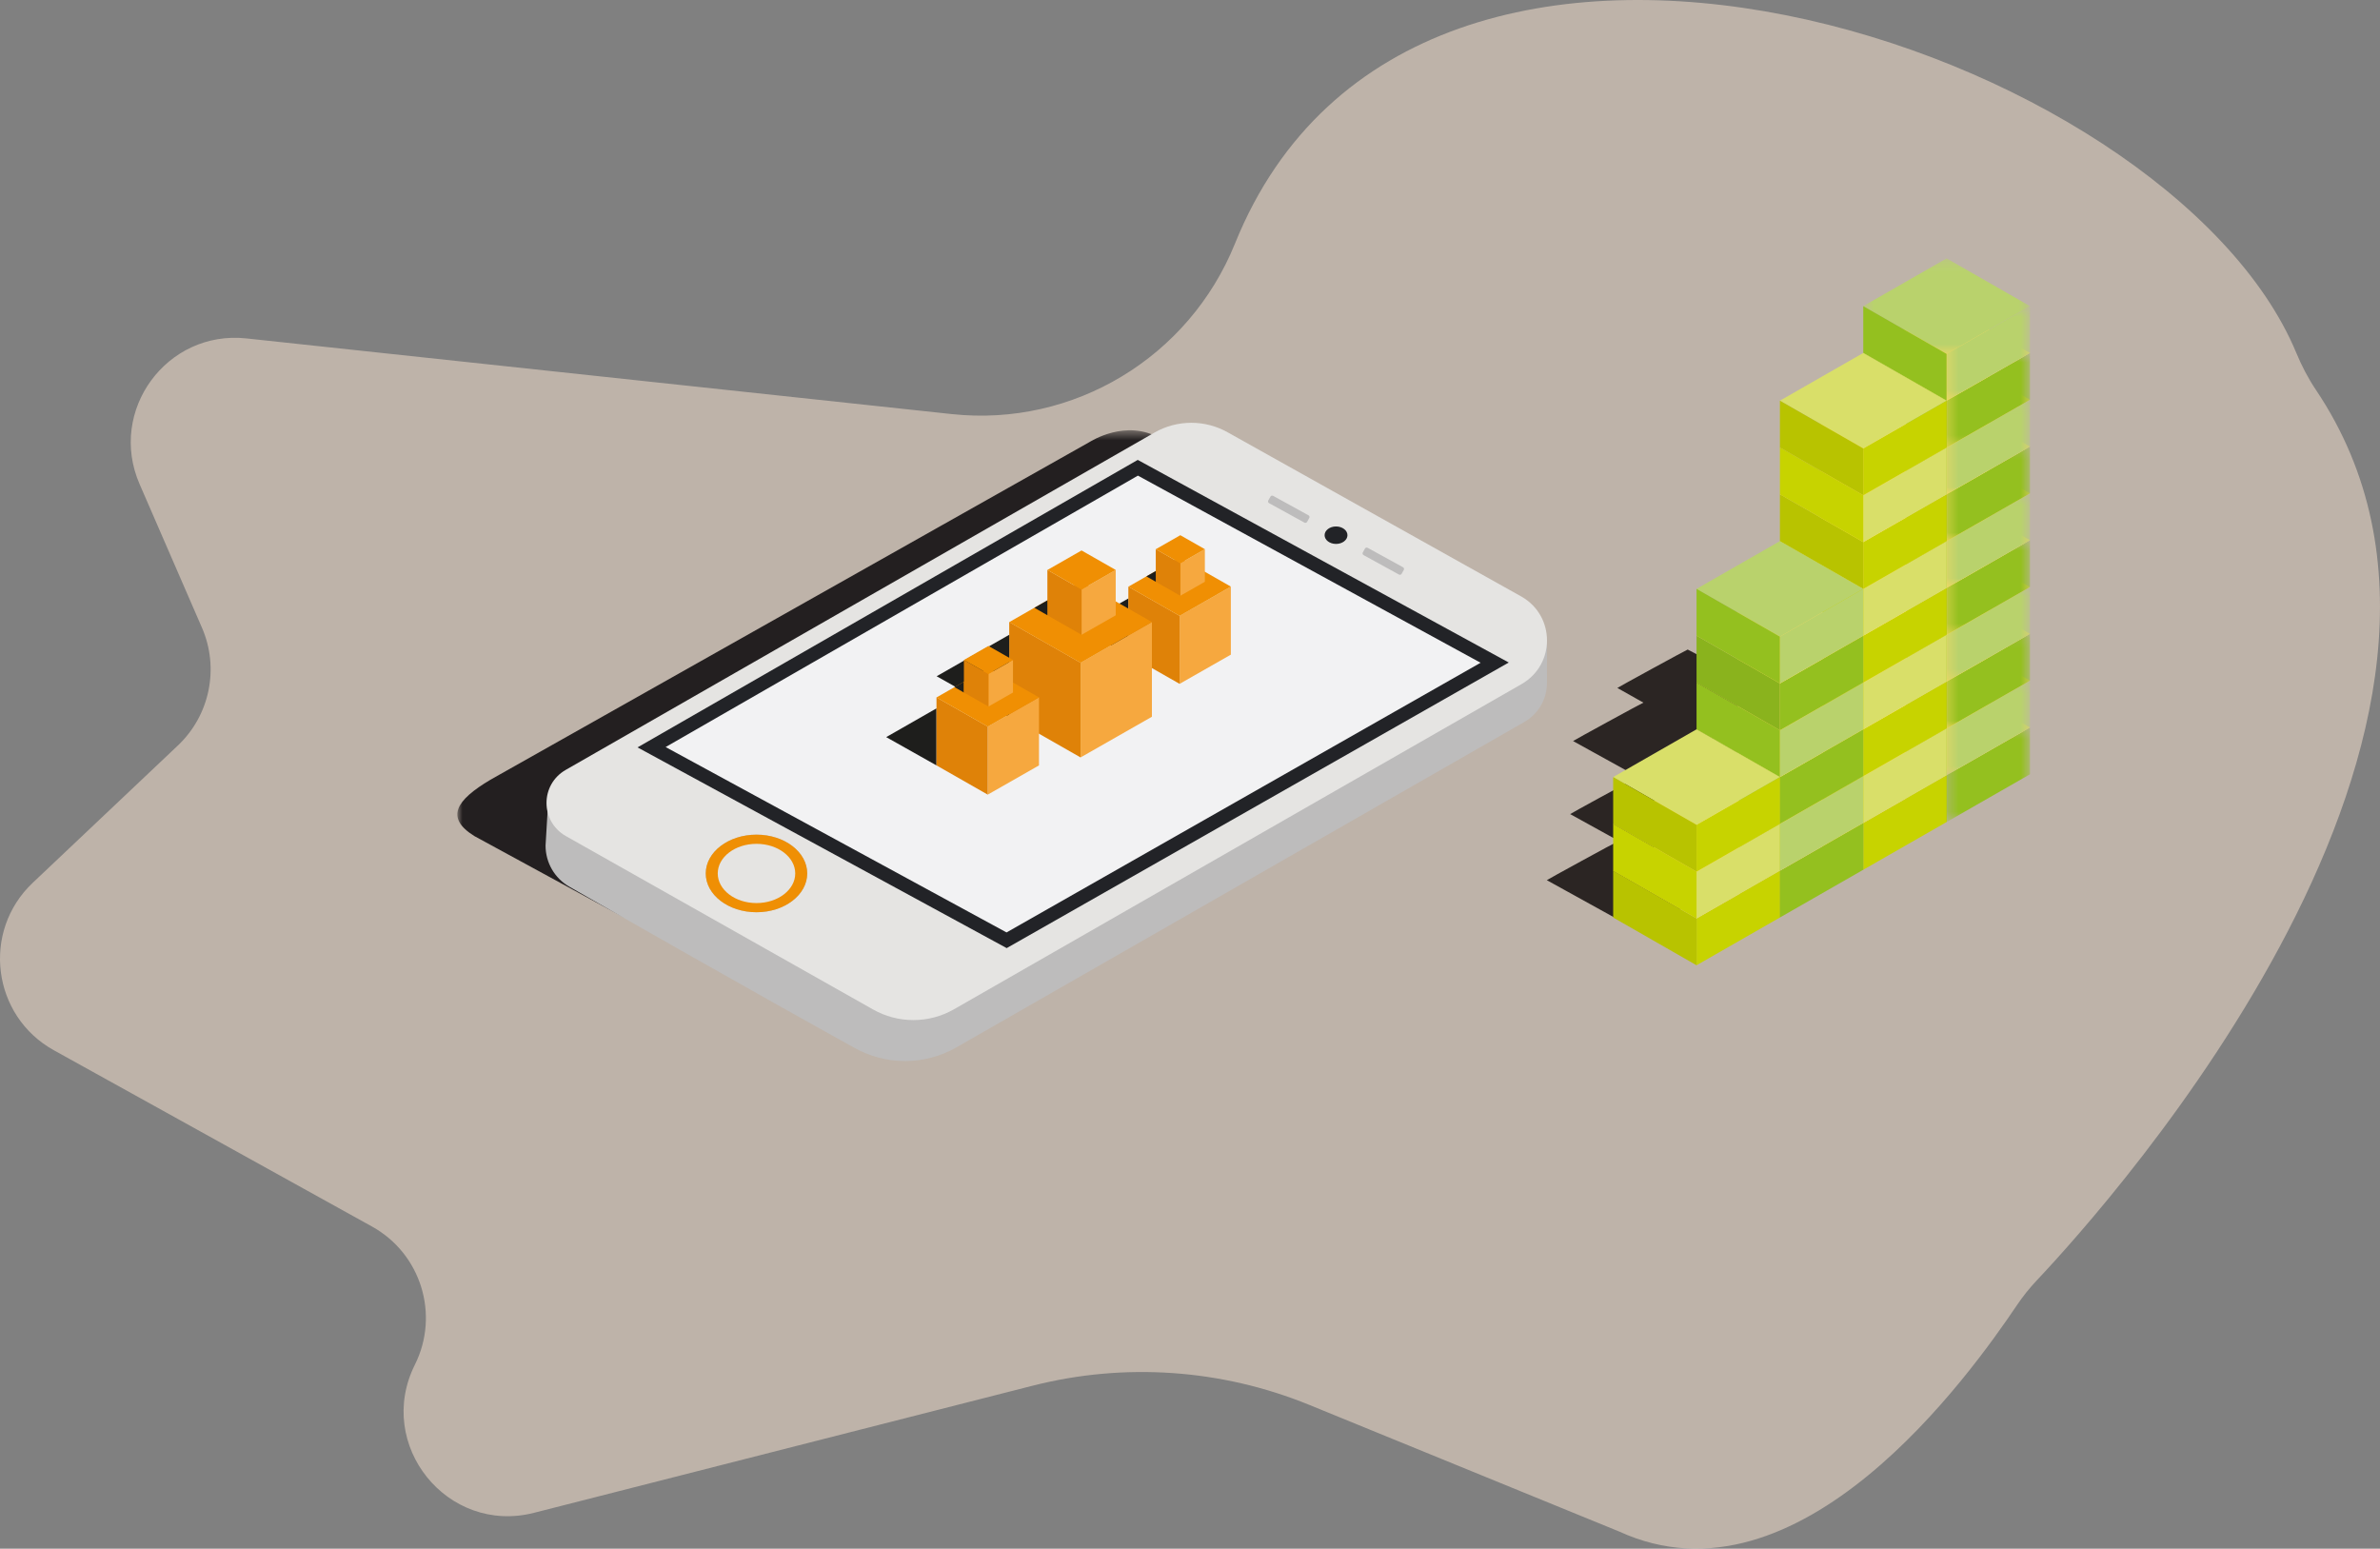 <?xml version="1.0" encoding="UTF-8"?>
<svg xmlns="http://www.w3.org/2000/svg" xmlns:xlink="http://www.w3.org/1999/xlink" width="229px" height="149px" viewBox="0 0 229 149">
  <rect x="0" y="0" width="229" height="149" fill="#808080" stroke="none"/>
  <!-- Generator: Sketch 49 (51002) - http://www.bohemiancoding.com/sketch -->
  <title>3</title>
  <desc>Created with Sketch.</desc>
  <defs>
    <polygon id="path-1" points="0 0.534 82.531 0.534 82.531 47.429 0 47.429"></polygon>
    <polygon id="path-3" points="0.344 0.39 8.366 0.39 8.366 9.488 0.344 9.488"></polygon>
    <polygon id="path-5" points="0.511 0.169 16.552 0.169 16.552 9.357 0.511 9.357"></polygon>
    <polygon id="path-7" points="0.344 0.259 8.366 0.259 8.366 9.357 0.344 9.357"></polygon>
    <polygon id="path-9" points="0.511 0.038 16.552 0.038 16.552 9.226 0.511 9.226"></polygon>
    <polygon id="path-11" points="0.344 0.128 8.366 0.128 8.366 9.226 0.344 9.226"></polygon>
    <polygon id="path-13" points="0.511 0.532 16.552 0.532 16.552 9.72 0.511 9.72"></polygon>
    <polygon id="path-15" points="0.344 0.622 8.366 0.622 8.366 9.72 0.344 9.72"></polygon>
    <polygon id="path-17" points="0.511 0.401 16.552 0.401 16.552 9.588 0.511 9.588"></polygon>
    <polygon id="path-19" points="0.344 0.491 8.366 0.491 8.366 9.588 0.344 9.588"></polygon>
    <polygon id="path-21" points="0.511 0.27 16.552 0.27 16.552 9.458 0.511 9.458"></polygon>
    <polygon id="path-23" points="0.344 0.36 8.366 0.36 8.366 9.458 0.344 9.458"></polygon>
    <polygon id="path-25" points="0.511 0.138 16.552 0.138 16.552 9.327 0.511 9.327"></polygon>
    <polygon id="path-27" points="0.344 0.229 8.366 0.229 8.366 9.327 0.344 9.327"></polygon>
    <polygon id="path-29" points="0.511 0.008 16.552 0.008 16.552 9.196 0.511 9.196"></polygon>
    <polygon id="path-31" points="0.344 0.098 8.366 0.098 8.366 9.196 0.344 9.196"></polygon>
    <polygon id="path-33" points="0.511 0.501 16.552 0.501 16.552 9.689 0.511 9.689"></polygon>
    <polygon id="path-35" points="0.344 0.592 8.366 0.592 8.366 9.689 0.344 9.689"></polygon>
    <polygon id="path-37" points="0.511 0.37 16.552 0.37 16.552 9.558 0.511 9.558"></polygon>
    <polygon id="path-39" points="0.344 0.46 8.366 0.46 8.366 9.558 0.344 9.558"></polygon>
    <polygon id="path-41" points="0.511 0.24 16.552 0.24 16.552 9.427 0.511 9.427"></polygon>
  </defs>
  <g id="Page-1" stroke="none" stroke-width="1" fill="none" fill-rule="evenodd">
    <g id="Desktop-HD" transform="translate(-385, -4010)">
      <g id="3" transform="translate(385, 4010)">
        <path d="M91.58,39.84 L23.708,32.56 C16.05,31.737 10.355,39.497 13.427,46.569 L19.434,60.4 C21.12,64.286 20.194,68.812 17.118,71.722 L3.149,84.936 C-1.796,89.611 -0.767,97.75 5.182,101.048 L35.797,118.01 C40.508,120.621 42.326,126.486 39.917,131.307 C36.07,139.01 43.043,147.677 51.379,145.553 L99.356,133.324 C108.201,131.071 117.533,131.718 125.984,135.171 L155.782,147.347 C173.135,155.309 189.536,132.288 194.086,125.546 C194.652,124.708 195.283,123.925 195.975,123.189 C203.097,115.645 244.392,69.577 222.825,37.496 C222.077,36.383 221.461,35.186 220.946,33.948 C208.688,4.468 136.246,-19.7 118.827,23.436 C114.406,34.382 103.305,41.097 91.58,39.84" id="Fill-1" fill="#FCE7D2" opacity="0.5"></path>
        <g id="Page-1" transform="translate(44.004, 24.235)">
          <g id="Group-3" transform="translate(0, 16.628)">
            <mask id="mask-2" fill="white">
              <use xlink:href="#path-1"></use>
            </mask>
            <g id="Clip-2"></g>
            <path d="M82.383,9.648 C82.58,9.755 82.581,9.931 82.383,10.039 L16.636,47.348 C16.438,47.455 16.115,47.456 15.917,47.348 L1.646,39.582 C-1.213,37.809 -0.124,36.125 3.184,34.159 L60.776,1.696 C60.973,1.589 64.303,-0.578 67.59,1.292 L82.383,9.648 Z" id="Fill-1" fill="#231F20" mask="url(#mask-2)"></path>
          </g>
          <path d="M8.713,53.341 C8.871,53.228 80.157,21.115 80.157,21.115 L99.621,31.881 L104.845,37.685 L104.842,41.491 C104.841,43.033 104.012,44.456 102.667,45.227 L48.027,76.533 C44.963,78.29 41.188,78.29 38.125,76.534 C38.125,76.534 26.677,70.212 10.783,61.08 C9.358,60.263 8.489,58.757 8.489,57.124 L8.713,53.341 Z" id="Fill-4" fill="#BDBCBC"></path>
          <path d="M102.396,33.169 L74.169,17.386 C71.973,16.128 69.267,16.129 67.071,17.387 L10.431,49.837 C7.964,51.251 7.964,54.785 10.431,56.199 L39.965,72.868 C42.387,74.257 45.37,74.257 47.791,72.868 L102.398,41.584 C105.662,39.713 105.661,35.04 102.396,33.169" id="Fill-6" fill="#E5E4E2"></path>
          <polygon id="Fill-8" fill="#222327" points="101.166 39.507 65.468 20.013 17.338 47.673 52.858 66.985"></polygon>
          <polygon id="Fill-10" fill="#F2F2F3" points="98.456 39.53 65.485 21.526 20.042 47.641 52.844 65.477"></polygon>
          <path d="M83.447,27.257 C83.447,27.722 83.94,28.098 84.547,28.098 C85.154,28.098 85.647,27.722 85.647,27.257 C85.647,26.793 85.154,26.417 84.547,26.417 C83.94,26.417 83.447,26.793 83.447,27.257" id="Fill-12" fill="#222327"></path>
          <path d="M23.902,59.802 C23.902,61.863 26.088,63.534 28.784,63.534 C31.48,63.534 33.666,61.863 33.666,59.802 C33.666,57.741 31.48,56.07 28.784,56.07 C26.088,56.07 23.902,57.741 23.902,59.802" id="Fill-14" fill="#BDBCBC"></path>
          <path d="M23.902,59.802 C23.902,61.863 26.088,63.534 28.784,63.534 C31.48,63.534 33.666,61.863 33.666,59.802 C33.666,57.741 31.48,56.07 28.784,56.07 C26.088,56.07 23.902,57.741 23.902,59.802" id="Fill-16" fill="#EF8F04"></path>
          <path d="M25.056,59.802 C25.056,61.376 26.725,62.652 28.784,62.652 C30.843,62.652 32.512,61.376 32.512,59.802 C32.512,58.227 30.843,56.952 28.784,56.952 C26.725,56.952 25.056,58.227 25.056,59.802" id="Fill-18" fill="#E5E4E2"></path>
          <path d="M78.103,24.174 L81.505,26.045 C81.598,26.095 81.715,26.062 81.766,25.971 L81.972,25.601 C82.023,25.51 81.99,25.393 81.897,25.343 L78.495,23.472 C78.403,23.422 78.285,23.455 78.234,23.547 L78.028,23.916 C77.977,24.007 78.011,24.124 78.103,24.174" id="Fill-20" fill="#BDBCBC"></path>
          <path d="M87.197,29.173 L90.6,31.043 C90.691,31.094 90.809,31.06 90.86,30.969 L91.067,30.6 C91.118,30.508 91.084,30.392 90.991,30.341 L87.589,28.471 C87.497,28.42 87.38,28.453 87.328,28.545 L87.122,28.914 C87.071,29.005 87.105,29.122 87.197,29.173" id="Fill-22" fill="#BDBCBC"></path>
          <polygon id="Fill-24" fill="#1E1E1C" points="41.266 46.684 46.104 49.406 46.104 43.919"></polygon>
          <polygon id="Fill-26" fill="#1E1E1C" points="59.738 36.102 64.576 38.824 64.576 33.337"></polygon>
          <polygon id="Fill-28" fill="#F6A83F" points="74.427 38.75 69.496 41.561 69.496 35.016 74.427 32.204"></polygon>
          <polygon id="Fill-30" fill="#DF8208" points="64.565 38.75 69.496 41.561 69.496 35.016 64.565 32.204"></polygon>
          <polygon id="Fill-32" fill="#F08F03" points="64.565 32.211 69.496 35.022 74.427 32.204 69.496 29.393"></polygon>
          <polygon id="Fill-34" fill="#F6A83F" points="71.926 31.739 69.564 33.085 69.564 29.95 71.926 28.604"></polygon>
          <polygon id="Fill-36" fill="#DF8208" points="67.203 31.739 69.564 33.085 69.564 29.95 67.203 28.604"></polygon>
          <polygon id="Fill-38" fill="#F08F03" points="67.203 28.607 69.564 29.953 71.926 28.604 69.564 27.258"></polygon>
          <polygon id="Fill-40" fill="#1E1E1C" points="66.298 31.22 67.203 31.738 67.203 30.704"></polygon>
          <polygon id="Fill-42" fill="#F6A83F" points="66.831 44.725 59.967 48.639 59.967 39.526 66.831 35.613"></polygon>
          <polygon id="Fill-44" fill="#DF8208" points="53.102 44.725 59.966 48.639 59.966 39.526 53.102 35.613"></polygon>
          <polygon id="Fill-46" fill="#F08F03" points="53.102 35.622 59.966 39.536 66.831 35.612 59.966 31.699"></polygon>
          <polygon id="Fill-48" fill="#F6A83F" points="63.349 34.964 60.062 36.839 60.062 32.475 63.349 30.601"></polygon>
          <polygon id="Fill-50" fill="#DF8208" points="56.774 34.964 60.062 36.839 60.062 32.475 56.774 30.601"></polygon>
          <polygon id="Fill-52" fill="#F08F03" points="56.774 30.605 60.062 32.479 63.349 30.601 60.062 28.726"></polygon>
          <polygon id="Fill-54" fill="#1E1E1C" points="55.522 34.241 56.774 34.958 56.774 33.527"></polygon>
          <polygon id="Fill-56" fill="#1E1E1C" points="46.119 40.829 53.102 44.76 53.102 36.839"></polygon>
          <polygon id="Fill-58" fill="#F6A83F" points="55.966 49.406 51.035 52.218 51.035 45.672 55.966 42.861"></polygon>
          <polygon id="Fill-60" fill="#DF8208" points="46.104 49.406 51.035 52.218 51.035 45.672 46.104 42.861"></polygon>
          <polygon id="Fill-62" fill="#F08F03" points="46.104 42.867 51.035 45.678 55.965 42.861 51.035 40.05"></polygon>
          <polygon id="Fill-64" fill="#1E1E1C" points="47.837 41.877 48.742 42.395 48.742 41.36"></polygon>
          <polygon id="Fill-66" fill="#F6A83F" points="53.464 42.395 51.103 43.741 51.103 40.607 53.464 39.26"></polygon>
          <polygon id="Fill-68" fill="#DF8208" points="48.741 42.395 51.103 43.741 51.103 40.607 48.741 39.26"></polygon>
          <polygon id="Fill-70" fill="#F08F03" points="48.741 39.263 51.103 40.61 53.464 39.26 51.103 37.914"></polygon>
          <g id="Group-76" transform="translate(104.538, 37.869)" fill="#2B2523">
            <path d="M16.116,23.615 L7.057,18.884 C7.028,18.868 0.26,22.564 0.29,22.58 L9.284,27.55 C9.313,27.566 9.361,27.566 9.39,27.55 L16.116,23.673 C16.145,23.657 16.145,23.631 16.116,23.615" id="Fill-72"></path>
            <path d="M22.903,5.122 L13.845,0.391 C13.816,0.374 7.048,4.07 7.077,4.086 L9.584,5.498 C9.555,5.482 2.787,9.178 2.817,9.194 L9.066,12.647 C7.862,13.282 2.51,16.207 2.536,16.222 L11.531,21.192 C11.56,21.208 11.608,21.208 11.637,21.192 L18.363,17.315 C18.392,17.299 18.392,17.273 18.363,17.257 L12.166,14.021 L18.642,10.287 C18.672,10.271 18.672,10.245 18.642,10.229 L16.282,8.996 L22.903,5.179 C22.932,5.164 22.932,5.137 22.903,5.122" id="Fill-74"></path>
          </g>
          <g id="Group-79" transform="translate(142.952, 45.366)">
            <mask id="mask-4" fill="white">
              <use xlink:href="#path-3"></use>
            </mask>
            <g id="Clip-78"></g>
            <polygon id="Fill-77" fill="#94C01F" mask="url(#mask-4)" points="0.344 9.488 8.366 4.894 8.366 0.39 0.344 4.984"></polygon>
          </g>
          <g id="Group-82" transform="translate(134.766, 40.992)">
            <mask id="mask-6" fill="white">
              <use xlink:href="#path-5"></use>
            </mask>
            <g id="Clip-81"></g>
            <polygon id="Fill-80" fill="#FFDA62" mask="url(#mask-6)" points="8.531 9.357 16.552 4.763 8.531 0.169 0.511 4.763"></polygon>
          </g>
          <polygon id="Fill-83" fill="#8AB31D" points="143.296 50.349 135.276 45.755 135.276 50.259 143.296 54.853"></polygon>
          <g id="Group-87" transform="translate(142.952, 40.992)">
            <mask id="mask-8" fill="white">
              <use xlink:href="#path-7"></use>
            </mask>
            <g id="Clip-86"></g>
            <polygon id="Fill-85" fill="#B9D26C" mask="url(#mask-8)" points="0.344 9.357 8.366 4.763 8.366 0.259 0.344 4.853"></polygon>
          </g>
          <g id="Group-90" transform="translate(134.766, 36.619)">
            <mask id="mask-10" fill="white">
              <use xlink:href="#path-9"></use>
            </mask>
            <g id="Clip-89"></g>
            <polygon id="Fill-88" fill="#FFDA62" mask="url(#mask-10)" points="8.531 9.226 16.552 4.632 8.531 0.038 0.511 4.632"></polygon>
          </g>
          <polygon id="Fill-91" fill="#94C01F" points="143.296 45.845 135.276 41.251 135.276 45.755 143.296 50.349"></polygon>
          <g id="Group-95" transform="translate(142.952, 36.619)">
            <mask id="mask-12" fill="white">
              <use xlink:href="#path-11"></use>
            </mask>
            <g id="Clip-94"></g>
            <polygon id="Fill-93" fill="#94C01F" mask="url(#mask-12)" points="0.344 9.226 8.366 4.632 8.366 0.128 0.344 4.722"></polygon>
          </g>
          <g id="Group-98" transform="translate(134.766, 31.622)">
            <mask id="mask-14" fill="white">
              <use xlink:href="#path-13"></use>
            </mask>
            <g id="Clip-97"></g>
            <polygon id="Fill-96" fill="#FFDA62" mask="url(#mask-14)" points="8.531 9.72 16.552 5.125 8.531 0.532 0.511 5.125"></polygon>
          </g>
          <polygon id="Fill-99" fill="#8AB31D" points="143.296 41.341 135.276 36.747 135.276 41.251 143.296 45.845"></polygon>
          <g id="Group-103" transform="translate(142.952, 31.622)">
            <mask id="mask-16" fill="white">
              <use xlink:href="#path-15"></use>
            </mask>
            <g id="Clip-102"></g>
            <polygon id="Fill-101" fill="#B9D26C" mask="url(#mask-16)" points="0.344 9.72 8.366 5.125 8.366 0.622 0.344 5.215"></polygon>
          </g>
          <g id="Group-106" transform="translate(134.766, 27.249)">
            <mask id="mask-18" fill="white">
              <use xlink:href="#path-17"></use>
            </mask>
            <g id="Clip-105"></g>
            <polygon id="Fill-104" fill="#FFDA62" mask="url(#mask-18)" points="8.531 9.588 16.552 4.994 8.531 0.401 0.511 4.994"></polygon>
          </g>
          <polygon id="Fill-107" fill="#94C01F" points="143.296 36.837 135.276 32.243 135.276 36.747 143.296 41.341"></polygon>
          <g id="Group-111" transform="translate(142.952, 27.249)">
            <mask id="mask-20" fill="white">
              <use xlink:href="#path-19"></use>
            </mask>
            <g id="Clip-110"></g>
            <polygon id="Fill-109" fill="#94C01F" mask="url(#mask-20)" points="0.344 9.588 8.366 4.994 8.366 0.491 0.344 5.085"></polygon>
          </g>
          <g id="Group-114" transform="translate(134.766, 22.875)">
            <mask id="mask-22" fill="white">
              <use xlink:href="#path-21"></use>
            </mask>
            <g id="Clip-113"></g>
            <polygon id="Fill-112" fill="#FFDA62" mask="url(#mask-22)" points="8.531 9.458 16.552 4.863 8.531 0.27 0.511 4.863"></polygon>
          </g>
          <polygon id="Fill-115" fill="#8AB31D" points="143.296 32.333 135.276 27.739 135.276 32.243 143.296 36.837"></polygon>
          <g id="Group-119" transform="translate(142.952, 22.875)">
            <mask id="mask-24" fill="white">
              <use xlink:href="#path-23"></use>
            </mask>
            <g id="Clip-118"></g>
            <polygon id="Fill-117" fill="#B9D26C" mask="url(#mask-24)" points="0.344 9.458 8.366 4.863 8.366 0.36 0.344 4.954"></polygon>
          </g>
          <g id="Group-122" transform="translate(134.766, 18.502)">
            <mask id="mask-26" fill="white">
              <use xlink:href="#path-25"></use>
            </mask>
            <g id="Clip-121"></g>
            <polygon id="Fill-120" fill="#FFDA62" mask="url(#mask-26)" points="8.531 9.327 16.552 4.733 8.531 0.138 0.511 4.733"></polygon>
          </g>
          <polygon id="Fill-123" fill="#94C01F" points="143.296 27.829 135.276 23.235 135.276 27.739 143.296 32.333"></polygon>
          <g id="Group-127" transform="translate(142.952, 18.502)">
            <mask id="mask-28" fill="white">
              <use xlink:href="#path-27"></use>
            </mask>
            <g id="Clip-126"></g>
            <polygon id="Fill-125" fill="#94C01F" mask="url(#mask-28)" points="0.344 9.327 8.366 4.733 8.366 0.229 0.344 4.822"></polygon>
          </g>
          <g id="Group-130" transform="translate(134.766, 14.129)">
            <mask id="mask-30" fill="white">
              <use xlink:href="#path-29"></use>
            </mask>
            <g id="Clip-129"></g>
            <polygon id="Fill-128" fill="#FFDA62" mask="url(#mask-30)" points="8.531 9.196 16.552 4.601 8.531 0.008 0.511 4.601"></polygon>
          </g>
          <polygon id="Fill-131" fill="#8AB31D" points="143.296 23.325 135.276 18.731 135.276 23.235 143.296 27.829"></polygon>
          <g id="Group-135" transform="translate(142.952, 14.129)">
            <mask id="mask-32" fill="white">
              <use xlink:href="#path-31"></use>
            </mask>
            <g id="Clip-134"></g>
            <polygon id="Fill-133" fill="#B9D26C" mask="url(#mask-32)" points="0.344 9.196 8.366 4.601 8.366 0.098 0.344 4.692"></polygon>
          </g>
          <g id="Group-138" transform="translate(134.766, 9.132)">
            <mask id="mask-34" fill="white">
              <use xlink:href="#path-33"></use>
            </mask>
            <g id="Clip-137"></g>
            <polygon id="Fill-136" fill="#FFDA62" mask="url(#mask-34)" points="8.531 9.689 16.552 5.095 8.531 0.501 0.511 5.095"></polygon>
          </g>
          <polygon id="Fill-139" fill="#94C01F" points="143.296 18.821 135.276 14.227 135.276 18.73 143.296 23.325"></polygon>
          <g id="Group-143" transform="translate(142.952, 9.132)">
            <mask id="mask-36" fill="white">
              <use xlink:href="#path-35"></use>
            </mask>
            <g id="Clip-142"></g>
            <polygon id="Fill-141" fill="#94C01F" mask="url(#mask-36)" points="0.344 9.689 8.366 5.095 8.366 0.592 0.344 5.185"></polygon>
          </g>
          <g id="Group-146" transform="translate(134.766, 4.759)">
            <mask id="mask-38" fill="white">
              <use xlink:href="#path-37"></use>
            </mask>
            <g id="Clip-145"></g>
            <polygon id="Fill-144" fill="#FFDA62" mask="url(#mask-38)" points="8.531 9.558 16.552 4.964 8.531 0.37 0.511 4.964"></polygon>
          </g>
          <polygon id="Fill-147" fill="#8AB31D" points="143.296 14.317 135.276 9.723 135.276 14.227 143.296 18.821"></polygon>
          <g id="Group-151" transform="translate(142.952, 4.759)">
            <mask id="mask-40" fill="white">
              <use xlink:href="#path-39"></use>
            </mask>
            <g id="Clip-150"></g>
            <polygon id="Fill-149" fill="#B9D26C" mask="url(#mask-40)" points="0.344 9.558 8.366 4.964 8.366 0.46 0.344 5.055"></polygon>
          </g>
          <g id="Group-154" transform="translate(134.766, 0.385)">
            <mask id="mask-42" fill="white">
              <use xlink:href="#path-41"></use>
            </mask>
            <g id="Clip-153"></g>
            <polygon id="Fill-152" fill="#B9D26C" mask="url(#mask-42)" points="8.531 9.427 16.552 4.833 8.531 0.24 0.511 4.833"></polygon>
          </g>
          <polygon id="Fill-155" fill="#94C01F" points="143.296 9.813 135.276 5.219 135.276 9.722 143.296 14.316"></polygon>
          <polygon id="Fill-157" fill="#C7D300" points="135.276 59.447 143.297 54.853 143.297 50.349 135.276 54.944"></polygon>
          <polygon id="Fill-159" fill="#FFDA62" points="135.276 54.943 143.297 50.349 135.276 45.755 127.256 50.349"></polygon>
          <polygon id="Fill-161" fill="#B8C300" points="135.276 54.943 127.256 50.349 127.256 54.853 135.276 59.447"></polygon>
          <polygon id="Fill-163" fill="#D9DF69" points="135.276 54.943 143.297 50.349 143.297 45.845 135.276 50.439"></polygon>
          <polygon id="Fill-165" fill="#FFDA62" points="135.276 50.439 143.297 45.845 135.276 41.251 127.256 45.845"></polygon>
          <polygon id="Fill-167" fill="#C7D300" points="135.276 50.439 127.256 45.845 127.256 50.349 135.276 54.943"></polygon>
          <polygon id="Fill-169" fill="#C7D300" points="135.276 50.439 143.297 45.845 143.297 41.341 135.276 45.935"></polygon>
          <polygon id="Fill-171" fill="#FFDA62" points="135.276 45.935 143.297 41.341 135.276 36.747 127.256 41.341"></polygon>
          <polygon id="Fill-173" fill="#B8C300" points="135.276 45.935 127.256 41.341 127.256 45.845 135.276 50.439"></polygon>
          <polygon id="Fill-175" fill="#D9DF69" points="135.276 45.935 143.297 41.341 143.297 36.837 135.276 41.431"></polygon>
          <polygon id="Fill-177" fill="#FFDA62" points="135.276 41.431 143.297 36.837 135.276 32.243 127.256 36.837"></polygon>
          <polygon id="Fill-179" fill="#C7D300" points="135.276 41.431 127.256 36.837 127.256 41.341 135.276 45.935"></polygon>
          <polygon id="Fill-181" fill="#C7D300" points="135.276 41.431 143.297 36.837 143.297 32.333 135.276 36.927"></polygon>
          <polygon id="Fill-183" fill="#FFDA62" points="135.276 36.927 143.297 32.333 135.276 27.739 127.256 32.333"></polygon>
          <polygon id="Fill-185" fill="#B8C300" points="135.276 36.927 127.256 32.333 127.256 36.836 135.276 41.431"></polygon>
          <polygon id="Fill-187" fill="#D9DF69" points="135.276 36.927 143.297 32.333 143.297 27.829 135.276 32.423"></polygon>
          <polygon id="Fill-189" fill="#FFDA62" points="135.276 32.423 143.297 27.829 135.276 23.235 127.256 27.829"></polygon>
          <polygon id="Fill-191" fill="#C7D300" points="135.276 32.423 127.256 27.829 127.256 32.333 135.276 36.927"></polygon>
          <polygon id="Fill-193" fill="#C7D300" points="135.276 32.423 143.297 27.829 143.297 23.325 135.276 27.919"></polygon>
          <polygon id="Fill-195" fill="#FFDA62" points="135.276 27.919 143.297 23.325 135.276 18.731 127.256 23.325"></polygon>
          <polygon id="Fill-197" fill="#B8C300" points="135.276 27.919 127.256 23.325 127.256 27.829 135.276 32.422"></polygon>
          <polygon id="Fill-199" fill="#D9DF69" points="135.276 27.919 143.297 23.325 143.297 18.821 135.276 23.415"></polygon>
          <polygon id="Fill-201" fill="#FFDA62" points="135.276 23.415 143.297 18.82 135.276 14.227 127.256 18.82"></polygon>
          <polygon id="Fill-203" fill="#C7D300" points="135.276 23.415 127.256 18.82 127.256 23.325 135.276 27.919"></polygon>
          <polygon id="Fill-205" fill="#C7D300" points="135.276 23.415 143.297 18.82 143.297 14.317 135.276 18.911"></polygon>
          <polygon id="Fill-207" fill="#D9DF69" points="135.276 18.911 143.297 14.316 135.276 9.723 127.256 14.316"></polygon>
          <polygon id="Fill-209" fill="#B8C300" points="135.276 18.911 127.256 14.316 127.256 18.821 135.276 23.414"></polygon>
          <polygon id="Fill-211" fill="#94C01F" points="127.255 64.041 135.276 59.447 135.276 54.943 127.255 59.537"></polygon>
          <polygon id="Fill-213" fill="#FFDA62" points="127.255 59.537 135.276 54.943 127.255 50.349 119.235 54.943"></polygon>
          <polygon id="Fill-215" fill="#8AB31D" points="127.255 59.537 119.235 54.943 119.235 59.447 127.255 64.041"></polygon>
          <polygon id="Fill-217" fill="#B9D26C" points="127.255 59.537 135.276 54.943 135.276 50.439 127.255 55.033"></polygon>
          <polygon id="Fill-219" fill="#FFDA62" points="127.255 55.033 135.276 50.439 127.255 45.845 119.235 50.439"></polygon>
          <polygon id="Fill-221" fill="#94C01F" points="127.255 55.033 119.235 50.439 119.235 54.943 127.255 59.537"></polygon>
          <polygon id="Fill-223" fill="#94C01F" points="127.255 55.033 135.276 50.439 135.276 45.935 127.255 50.529"></polygon>
          <polygon id="Fill-225" fill="#FFDA62" points="127.255 50.529 135.276 45.935 127.255 41.341 119.235 45.935"></polygon>
          <polygon id="Fill-227" fill="#8AB31D" points="127.255 50.529 119.235 45.935 119.235 50.438 127.255 55.033"></polygon>
          <polygon id="Fill-229" fill="#B9D26C" points="127.255 50.529 135.276 45.935 135.276 41.431 127.255 46.025"></polygon>
          <polygon id="Fill-231" fill="#FFDA62" points="127.255 46.025 135.276 41.431 127.255 36.837 119.235 41.431"></polygon>
          <polygon id="Fill-233" fill="#94C01F" points="127.255 46.025 119.235 41.431 119.235 45.935 127.255 50.529"></polygon>
          <polygon id="Fill-235" fill="#94C01F" points="127.255 46.025 135.276 41.431 135.276 36.927 127.255 41.521"></polygon>
          <polygon id="Fill-237" fill="#FFDA62" points="127.255 41.521 135.276 36.927 127.255 32.332 119.235 36.927"></polygon>
          <polygon id="Fill-239" fill="#8AB31D" points="127.255 41.521 119.235 36.927 119.235 41.43 127.255 46.025"></polygon>
          <polygon id="Fill-241" fill="#B9D26C" points="127.255 41.521 135.276 36.927 135.276 32.423 127.255 37.017"></polygon>
          <polygon id="Fill-243" fill="#B9D26C" points="127.255 37.017 135.276 32.422 127.255 27.829 119.235 32.422"></polygon>
          <polygon id="Fill-245" fill="#94C01F" points="127.255 37.017 119.235 32.422 119.235 36.927 127.255 41.521"></polygon>
          <polygon id="Fill-247" fill="#C7D300" points="119.234 68.635 127.255 64.041 127.255 59.537 119.234 64.131"></polygon>
          <polygon id="Fill-249" fill="#FFDA62" points="119.234 64.131 127.255 59.537 119.234 54.943 111.214 59.537"></polygon>
          <polygon id="Fill-251" fill="#B8C300" points="119.234 64.131 111.214 59.537 111.214 64.041 119.234 68.635"></polygon>
          <polygon id="Fill-253" fill="#D9DF69" points="119.234 64.131 127.255 59.537 127.255 55.033 119.234 59.627"></polygon>
          <polygon id="Fill-255" fill="#FFDA62" points="119.234 59.627 127.255 55.033 119.234 50.439 111.214 55.033"></polygon>
          <polygon id="Fill-257" fill="#C7D300" points="119.234 59.627 111.214 55.033 111.214 59.536 119.234 64.13"></polygon>
          <polygon id="Fill-259" fill="#C7D300" points="119.234 59.627 127.255 55.033 127.255 50.529 119.234 55.123"></polygon>
          <polygon id="Fill-261" fill="#D9DF69" points="119.234 55.123 127.255 50.528 119.234 45.935 111.214 50.528"></polygon>
          <polygon id="Fill-263" fill="#B8C300" points="119.234 55.123 111.214 50.528 111.214 55.033 119.234 59.627"></polygon>
        </g>
      </g>
    </g>
  </g>
</svg>
